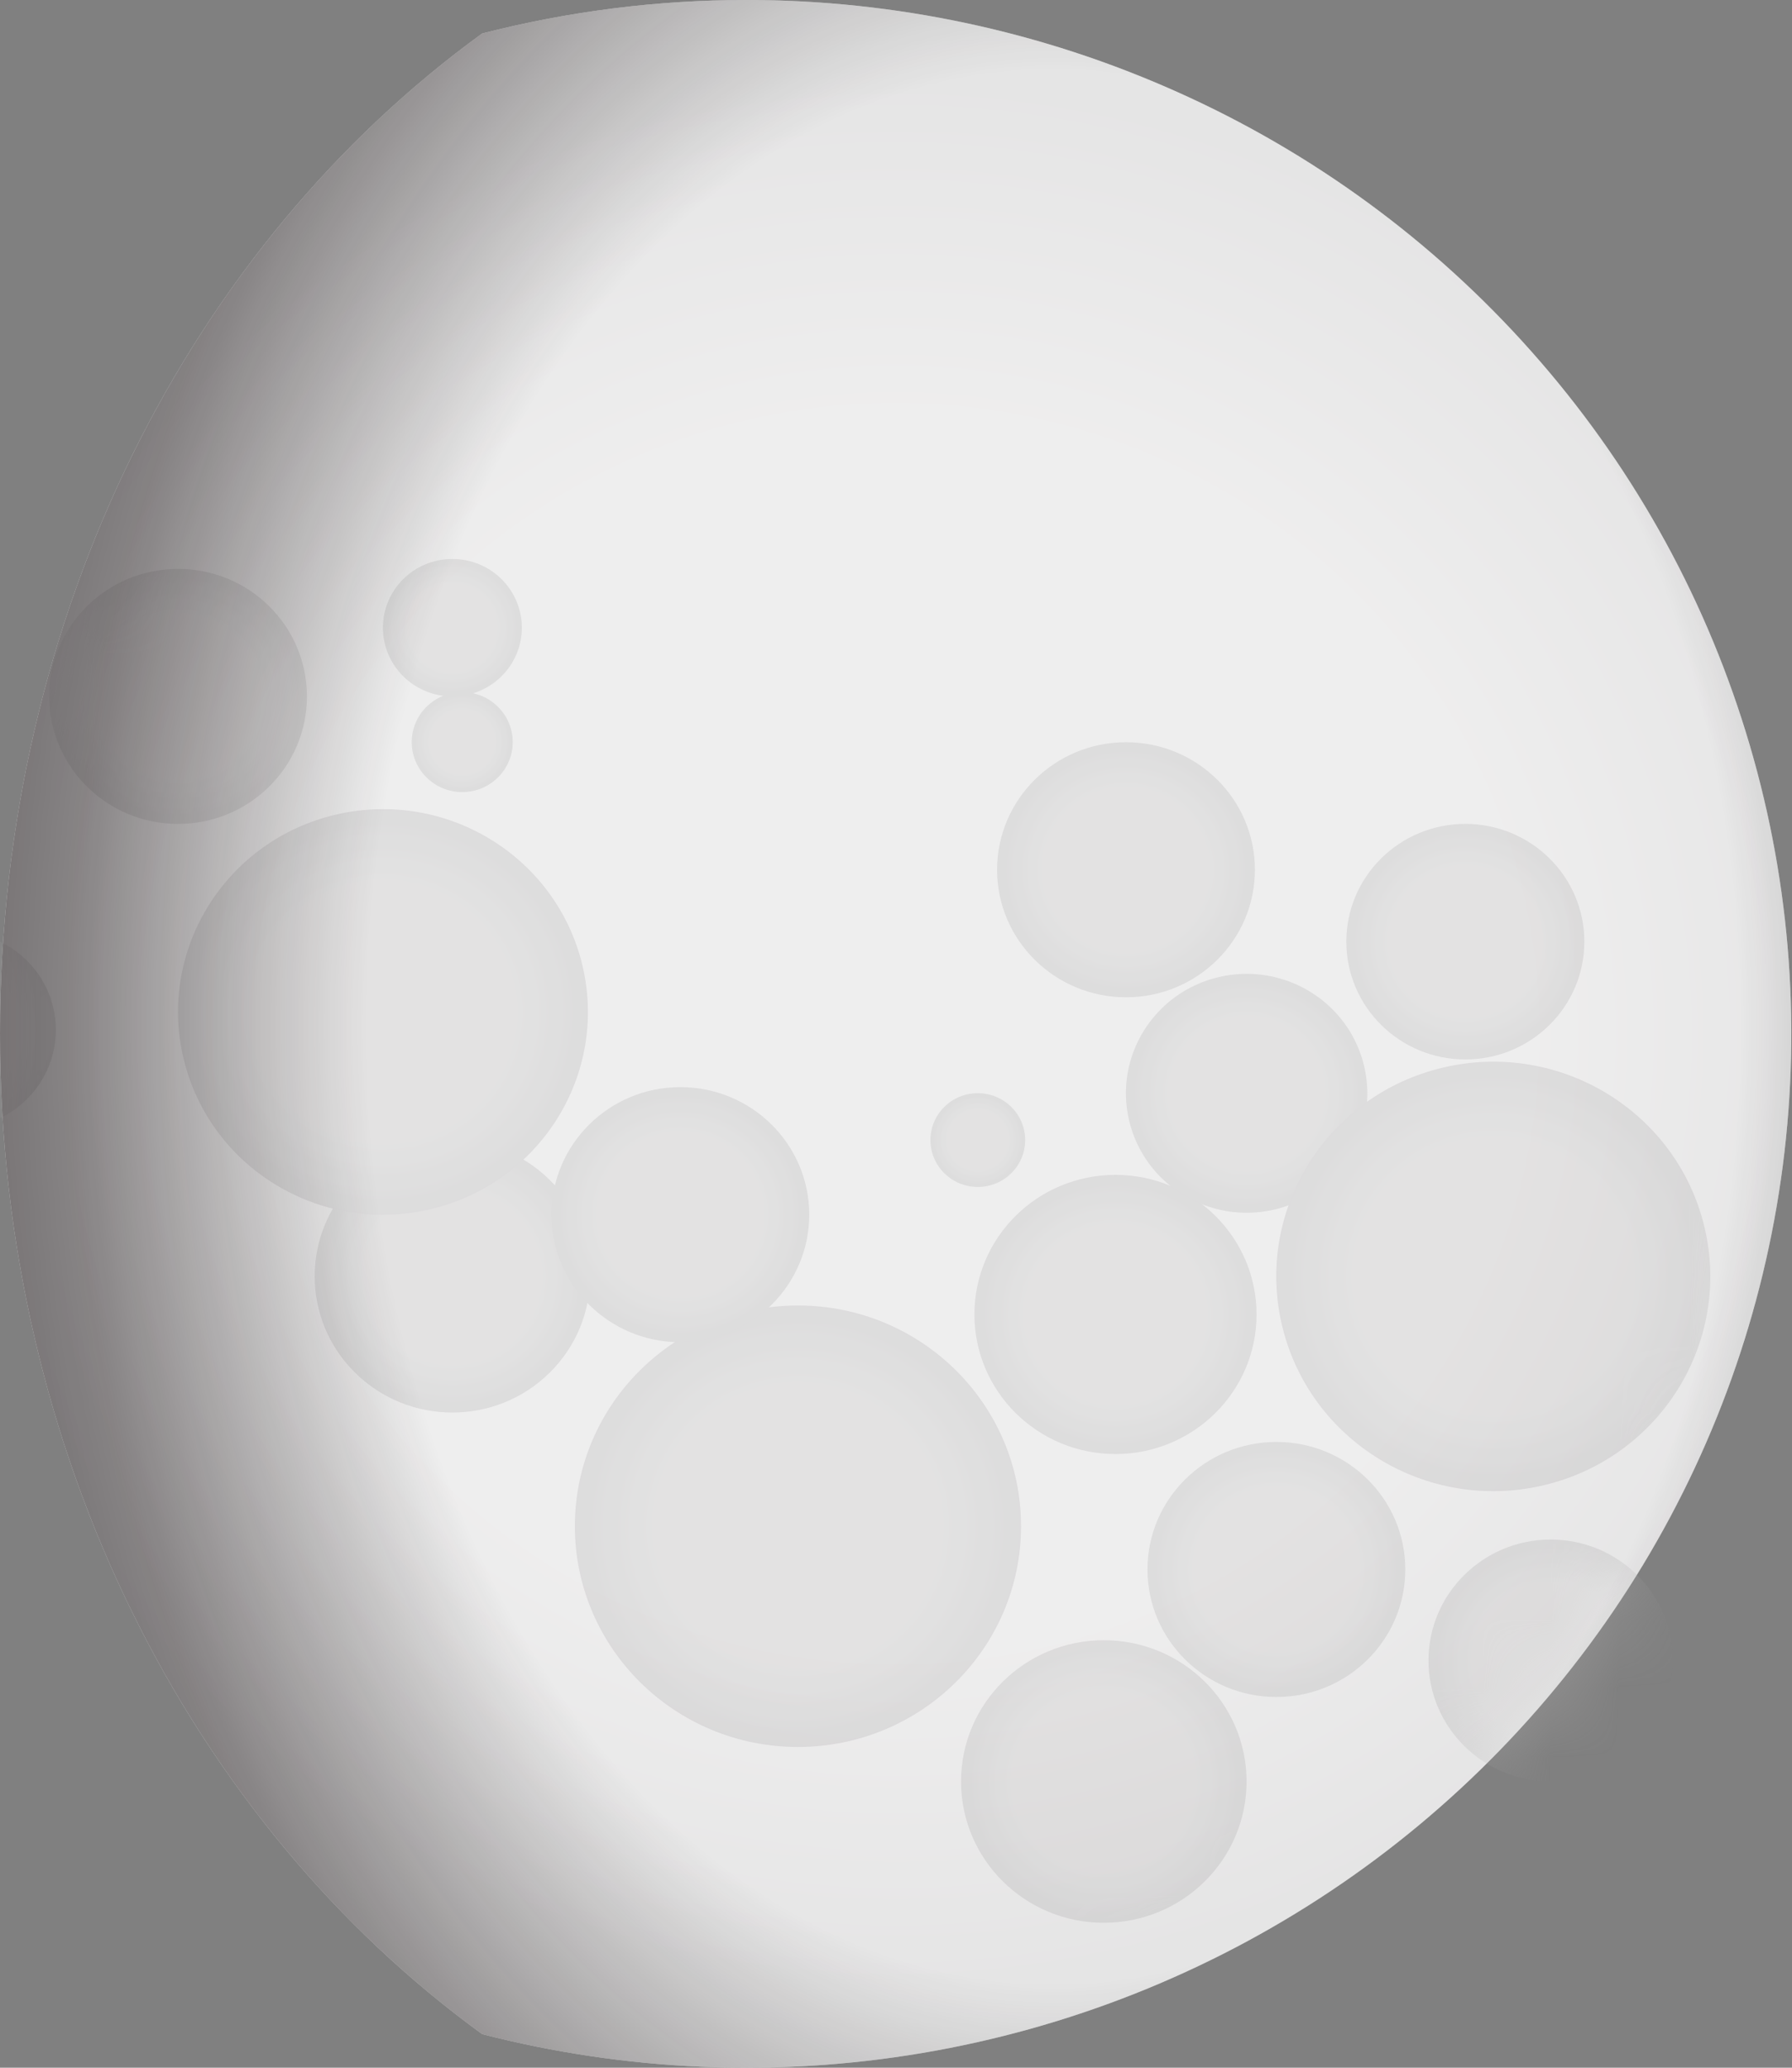 <svg width="26" height="30" viewBox="0 0 26 30" fill="none" xmlns="http://www.w3.org/2000/svg">
<rect x="0" y="0" width="26" height="30" fill="#808080" stroke="none"/>
<path d="M10.835 1.19165e-06C9.54 -0.001 8.25 0.163 6.996 0.486C2.788 3.54 0 8.902 0 14.998C0 21.094 2.788 26.456 6.996 29.512C9.08 30.051 11.256 30.145 13.379 29.787C15.502 29.429 17.524 28.627 19.309 27.435C21.095 26.243 22.603 24.688 23.734 22.874C24.864 21.06 25.591 19.029 25.866 16.915C26.141 14.801 25.958 12.654 25.328 10.616C24.699 8.577 23.638 6.695 22.215 5.095C20.793 3.494 19.043 2.212 17.08 1.334C15.118 0.455 12.989 0 10.835 1.19165e-06Z" fill="white"/>
<mask id="mask0_343_58" style="mask-type:luminance" maskUnits="userSpaceOnUse" x="0" y="0" width="26" height="30">
<path d="M10.835 1.19165e-06C9.54 -0.001 8.25 0.163 6.996 0.486C2.788 3.54 0 8.902 0 14.998C0 21.094 2.788 26.456 6.996 29.512C9.08 30.051 11.256 30.145 13.379 29.787C15.502 29.429 17.524 28.627 19.309 27.435C21.095 26.243 22.603 24.688 23.734 22.874C24.864 21.06 25.591 19.029 25.866 16.915C26.141 14.801 25.958 12.654 25.328 10.616C24.699 8.577 23.638 6.695 22.215 5.095C20.793 3.494 19.043 2.212 17.08 1.334C15.118 0.455 12.989 0 10.835 1.19165e-06Z" fill="white"/>
</mask>
<g mask="url(#mask0_343_58)">
<g opacity="0.3">
<path d="M16.015 27.897C17.159 27.897 18.086 26.979 18.086 25.847C18.086 24.715 17.159 23.798 16.015 23.798C14.871 23.798 13.944 24.715 13.944 25.847C13.944 26.979 14.871 27.897 16.015 27.897Z" fill="url(#paint0_radial_343_58)"/>
<path d="M16.337 14.469C17.37 14.469 18.207 13.641 18.207 12.619C18.207 11.597 17.37 10.769 16.337 10.769C15.305 10.769 14.467 11.597 14.467 12.619C14.467 13.641 15.305 14.469 16.337 14.469Z" fill="url(#paint1_radial_343_58)"/>
<path d="M16.184 21.096C17.315 21.096 18.231 20.189 18.231 19.071C18.231 17.953 17.315 17.046 16.184 17.046C15.054 17.046 14.138 17.953 14.138 19.071C14.138 20.189 15.054 21.096 16.184 21.096Z" fill="url(#paint2_radial_343_58)"/>
<path d="M18.49 17.549C19.431 17.329 20.014 16.395 19.791 15.464C19.569 14.533 18.626 13.956 17.685 14.176C16.744 14.396 16.161 15.329 16.383 16.26C16.605 17.192 17.548 17.768 18.49 17.549Z" fill="url(#paint3_radial_343_58)"/>
<path d="M22.499 25.847C23.479 25.847 24.273 25.061 24.273 24.092C24.273 23.123 23.479 22.337 22.499 22.337C21.52 22.337 20.726 23.123 20.726 24.092C20.726 25.061 21.52 25.847 22.499 25.847Z" fill="url(#paint4_radial_343_58)"/>
<path d="M2.583 11.954C3.616 11.954 4.453 11.126 4.453 10.104C4.453 9.082 3.616 8.254 2.583 8.254C1.551 8.254 0.714 9.082 0.714 10.104C0.714 11.126 1.551 11.954 2.583 11.954Z" fill="url(#paint5_radial_343_58)"/>
<path d="M-0.629 16.366C0.166 16.366 0.81 15.729 0.81 14.942C0.81 14.156 0.166 13.519 -0.629 13.519C-1.423 13.519 -2.067 14.156 -2.067 14.942C-2.067 15.729 -1.423 16.366 -0.629 16.366Z" fill="url(#paint6_radial_343_58)"/>
<path d="M14.187 17.221C14.566 17.221 14.874 16.916 14.874 16.541C14.874 16.165 14.566 15.861 14.187 15.861C13.807 15.861 13.5 16.165 13.5 16.541C13.5 16.916 13.807 17.221 14.187 17.221Z" fill="url(#paint7_radial_343_58)"/>
<path d="M7.976 19.915C8.756 19.143 8.756 17.892 7.976 17.12C7.196 16.348 5.931 16.348 5.151 17.12C4.371 17.892 4.371 19.143 5.151 19.915C5.931 20.687 7.196 20.687 7.976 19.915Z" fill="url(#paint8_radial_343_58)"/>
<path d="M6.239 17.545C7.837 17.172 8.827 15.588 8.45 14.006C8.073 12.425 6.472 11.446 4.874 11.819C3.276 12.192 2.286 13.777 2.663 15.358C3.04 16.939 4.641 17.919 6.239 17.545Z" fill="url(#paint9_radial_343_58)"/>
<path d="M6.563 10.104C7.12 10.104 7.571 9.658 7.571 9.107C7.571 8.556 7.12 8.11 6.563 8.11C6.007 8.11 5.556 8.556 5.556 9.107C5.556 9.658 6.007 10.104 6.563 10.104Z" fill="url(#paint10_radial_343_58)"/>
<path d="M6.707 11.492C7.111 11.492 7.439 11.167 7.439 10.767C7.439 10.367 7.111 10.042 6.707 10.042C6.302 10.042 5.974 10.367 5.974 10.767C5.974 11.167 6.302 11.492 6.707 11.492Z" fill="url(#paint11_radial_343_58)"/>
<path d="M11.577 25.346C13.365 25.346 14.814 23.912 14.814 22.143C14.814 20.375 13.365 18.941 11.577 18.941C9.79 18.941 8.341 20.375 8.341 22.143C8.341 23.912 9.79 25.346 11.577 25.346Z" fill="url(#paint12_radial_343_58)"/>
<path d="M18.519 24.621C19.552 24.621 20.389 23.793 20.389 22.771C20.389 21.749 19.552 20.921 18.519 20.921C17.487 20.921 16.649 21.749 16.649 22.771C16.649 23.793 17.487 24.621 18.519 24.621Z" fill="url(#paint13_radial_343_58)"/>
<path d="M9.871 19.474C10.904 19.474 11.741 18.645 11.741 17.623C11.741 16.602 10.904 15.773 9.871 15.773C8.839 15.773 8.002 16.602 8.002 17.623C8.002 18.645 8.839 19.474 9.871 19.474Z" fill="url(#paint14_radial_343_58)"/>
<path d="M22.389 21.551C24.081 21.156 25.129 19.478 24.73 17.804C24.331 16.129 22.635 15.092 20.943 15.488C19.251 15.883 18.203 17.561 18.602 19.235C19.002 20.909 20.697 21.946 22.389 21.551Z" fill="url(#paint15_radial_343_58)"/>
<path d="M21.26 15.371C22.214 15.371 22.987 14.606 22.987 13.662C22.987 12.719 22.214 11.954 21.26 11.954C20.307 11.954 19.534 12.719 19.534 13.662C19.534 14.606 20.307 15.371 21.26 15.371Z" fill="url(#paint16_radial_343_58)"/>
</g>
</g>
<path opacity="0.3" d="M10.835 1.19165e-06C9.54 -0.001 8.25 0.163 6.996 0.486C2.788 3.54 0 8.902 0 14.998C0 21.094 2.788 26.456 6.996 29.512C9.08 30.051 11.256 30.145 13.379 29.787C15.502 29.429 17.524 28.627 19.309 27.435C21.095 26.243 22.603 24.688 23.734 22.874C24.864 21.06 25.591 19.029 25.866 16.915C26.141 14.801 25.958 12.654 25.328 10.616C24.699 8.577 23.638 6.695 22.215 5.095C20.793 3.494 19.043 2.212 17.08 1.334C15.118 0.455 12.989 0 10.835 1.19165e-06Z" fill="url(#paint17_radial_343_58)"/>
<path opacity="0.66" d="M10.835 1.19165e-06C9.54 -0.001 8.25 0.163 6.996 0.486C2.788 3.54 0 8.902 0 14.998C0 21.094 2.788 26.456 6.996 29.512C9.08 30.051 11.256 30.145 13.379 29.787C15.502 29.429 17.524 28.627 19.309 27.435C21.095 26.243 22.603 24.688 23.734 22.874C24.864 21.06 25.591 19.029 25.866 16.915C26.141 14.801 25.958 12.654 25.328 10.616C24.699 8.577 23.638 6.695 22.215 5.095C20.793 3.494 19.043 2.212 17.08 1.334C15.118 0.455 12.989 0 10.835 1.19165e-06Z" fill="url(#paint18_radial_343_58)"/>
<defs>
<radialGradient id="paint0_radial_343_58" cx="0" cy="0" r="1" gradientUnits="userSpaceOnUse" gradientTransform="translate(16.015 25.847) scale(2.071 2.049)">
<stop stop-color="#C8C7C7"/>
<stop offset="0.65" stop-color="#C8C7C7"/>
<stop offset="1" stop-color="#AAA9AA"/>
</radialGradient>
<radialGradient id="paint1_radial_343_58" cx="0" cy="0" r="1" gradientUnits="userSpaceOnUse" gradientTransform="translate(16.337 12.619) scale(1.87 1.85)">
<stop stop-color="#C8C7C7"/>
<stop offset="0.65" stop-color="#C8C7C7"/>
<stop offset="1" stop-color="#AAA9AA"/>
</radialGradient>
<radialGradient id="paint2_radial_343_58" cx="0" cy="0" r="1" gradientUnits="userSpaceOnUse" gradientTransform="translate(16.184 19.071) scale(2.047 2.025)">
<stop stop-color="#C8C7C7"/>
<stop offset="0.65" stop-color="#C8C7C7"/>
<stop offset="1" stop-color="#AAA9AA"/>
</radialGradient>
<radialGradient id="paint3_radial_343_58" cx="0" cy="0" r="1" gradientUnits="userSpaceOnUse" gradientTransform="translate(18.088 15.862) scale(1.751 1.733)">
<stop stop-color="#C8C7C7"/>
<stop offset="0.65" stop-color="#C8C7C7"/>
<stop offset="1" stop-color="#AAA9AA"/>
</radialGradient>
<radialGradient id="paint4_radial_343_58" cx="0" cy="0" r="1" gradientUnits="userSpaceOnUse" gradientTransform="translate(22.499 24.092) scale(1.774 1.755)">
<stop stop-color="#C8C7C7"/>
<stop offset="0.65" stop-color="#C8C7C7"/>
<stop offset="1" stop-color="#AAA9AA"/>
</radialGradient>
<radialGradient id="paint5_radial_343_58" cx="0" cy="0" r="1" gradientUnits="userSpaceOnUse" gradientTransform="translate(2.583 10.104) scale(1.87 1.85)">
<stop stop-color="#C8C7C7"/>
<stop offset="0.65" stop-color="#C8C7C7"/>
<stop offset="1" stop-color="#AAA9AA"/>
</radialGradient>
<radialGradient id="paint6_radial_343_58" cx="0" cy="0" r="1" gradientUnits="userSpaceOnUse" gradientTransform="translate(-0.629 14.942) scale(1.438 1.423)">
<stop stop-color="#C8C7C7"/>
<stop offset="0.65" stop-color="#C8C7C7"/>
<stop offset="1" stop-color="#AAA9AA"/>
</radialGradient>
<radialGradient id="paint7_radial_343_58" cx="0" cy="0" r="1" gradientUnits="userSpaceOnUse" gradientTransform="translate(14.187 16.541) scale(0.687 0.68)">
<stop stop-color="#C8C7C7"/>
<stop offset="0.65" stop-color="#C8C7C7"/>
<stop offset="1" stop-color="#AAA9AA"/>
</radialGradient>
<radialGradient id="paint8_radial_343_58" cx="0" cy="0" r="1" gradientUnits="userSpaceOnUse" gradientTransform="translate(6.563 18.517) scale(1.998 1.977)">
<stop stop-color="#C8C7C7"/>
<stop offset="0.65" stop-color="#C8C7C7"/>
<stop offset="1" stop-color="#AAA9AA"/>
</radialGradient>
<radialGradient id="paint9_radial_343_58" cx="0" cy="0" r="1" gradientUnits="userSpaceOnUse" gradientTransform="translate(5.557 14.682) scale(2.973 2.942)">
<stop stop-color="#C8C7C7"/>
<stop offset="0.65" stop-color="#C8C7C7"/>
<stop offset="1" stop-color="#AAA9AA"/>
</radialGradient>
<radialGradient id="paint10_radial_343_58" cx="0" cy="0" r="1" gradientUnits="userSpaceOnUse" gradientTransform="translate(6.563 9.107) scale(1.007 0.997)">
<stop stop-color="#C8C7C7"/>
<stop offset="0.65" stop-color="#C8C7C7"/>
<stop offset="1" stop-color="#AAA9AA"/>
</radialGradient>
<radialGradient id="paint11_radial_343_58" cx="0" cy="0" r="1" gradientUnits="userSpaceOnUse" gradientTransform="translate(6.707 10.767) scale(0.732 0.725)">
<stop stop-color="#C8C7C7"/>
<stop offset="0.65" stop-color="#C8C7C7"/>
<stop offset="1" stop-color="#AAA9AA"/>
</radialGradient>
<radialGradient id="paint12_radial_343_58" cx="0" cy="0" r="1" gradientUnits="userSpaceOnUse" gradientTransform="translate(11.577 22.143) scale(3.237 3.203)">
<stop stop-color="#C8C7C7"/>
<stop offset="0.65" stop-color="#C8C7C7"/>
<stop offset="1" stop-color="#AAA9AA"/>
</radialGradient>
<radialGradient id="paint13_radial_343_58" cx="0" cy="0" r="1" gradientUnits="userSpaceOnUse" gradientTransform="translate(18.519 22.771) scale(1.87 1.85)">
<stop stop-color="#C8C7C7"/>
<stop offset="0.65" stop-color="#C8C7C7"/>
<stop offset="1" stop-color="#AAA9AA"/>
</radialGradient>
<radialGradient id="paint14_radial_343_58" cx="0" cy="0" r="1" gradientUnits="userSpaceOnUse" gradientTransform="translate(9.871 17.623) scale(1.87 1.85)">
<stop stop-color="#C8C7C7"/>
<stop offset="0.65" stop-color="#C8C7C7"/>
<stop offset="1" stop-color="#AAA9AA"/>
</radialGradient>
<radialGradient id="paint15_radial_343_58" cx="0" cy="0" r="1" gradientUnits="userSpaceOnUse" gradientTransform="translate(21.666 18.518) scale(3.148 3.115)">
<stop stop-color="#C8C7C7"/>
<stop offset="0.65" stop-color="#C8C7C7"/>
<stop offset="1" stop-color="#AAA9AA"/>
</radialGradient>
<radialGradient id="paint16_radial_343_58" cx="0" cy="0" r="1" gradientUnits="userSpaceOnUse" gradientTransform="translate(21.261 13.662) scale(1.727 1.708)">
<stop stop-color="#C8C7C7"/>
<stop offset="0.65" stop-color="#C8C7C7"/>
<stop offset="1" stop-color="#AAA9AA"/>
</radialGradient>
<radialGradient id="paint17_radial_343_58" cx="0" cy="0" r="1" gradientUnits="userSpaceOnUse" gradientTransform="translate(12.997 14.998) scale(14.117 13.97)">
<stop stop-color="#C8C7C7"/>
<stop offset="0.65" stop-color="#C8C7C7"/>
<stop offset="1" stop-color="#AAA9AA"/>
</radialGradient>
<radialGradient id="paint18_radial_343_58" cx="0" cy="0" r="1" gradientUnits="userSpaceOnUse" gradientTransform="translate(15.307 14.899) scale(17.655 24.284)">
<stop offset="0.57" stop-color="#130C0E" stop-opacity="0"/>
<stop offset="0.8" stop-color="#130C0E" stop-opacity="0.65"/>
<stop offset="0.82" stop-color="#130C0E" stop-opacity="0.7"/>
<stop offset="1" stop-color="#130C0E" stop-opacity="0.95"/>
</radialGradient>
</defs>
</svg>
